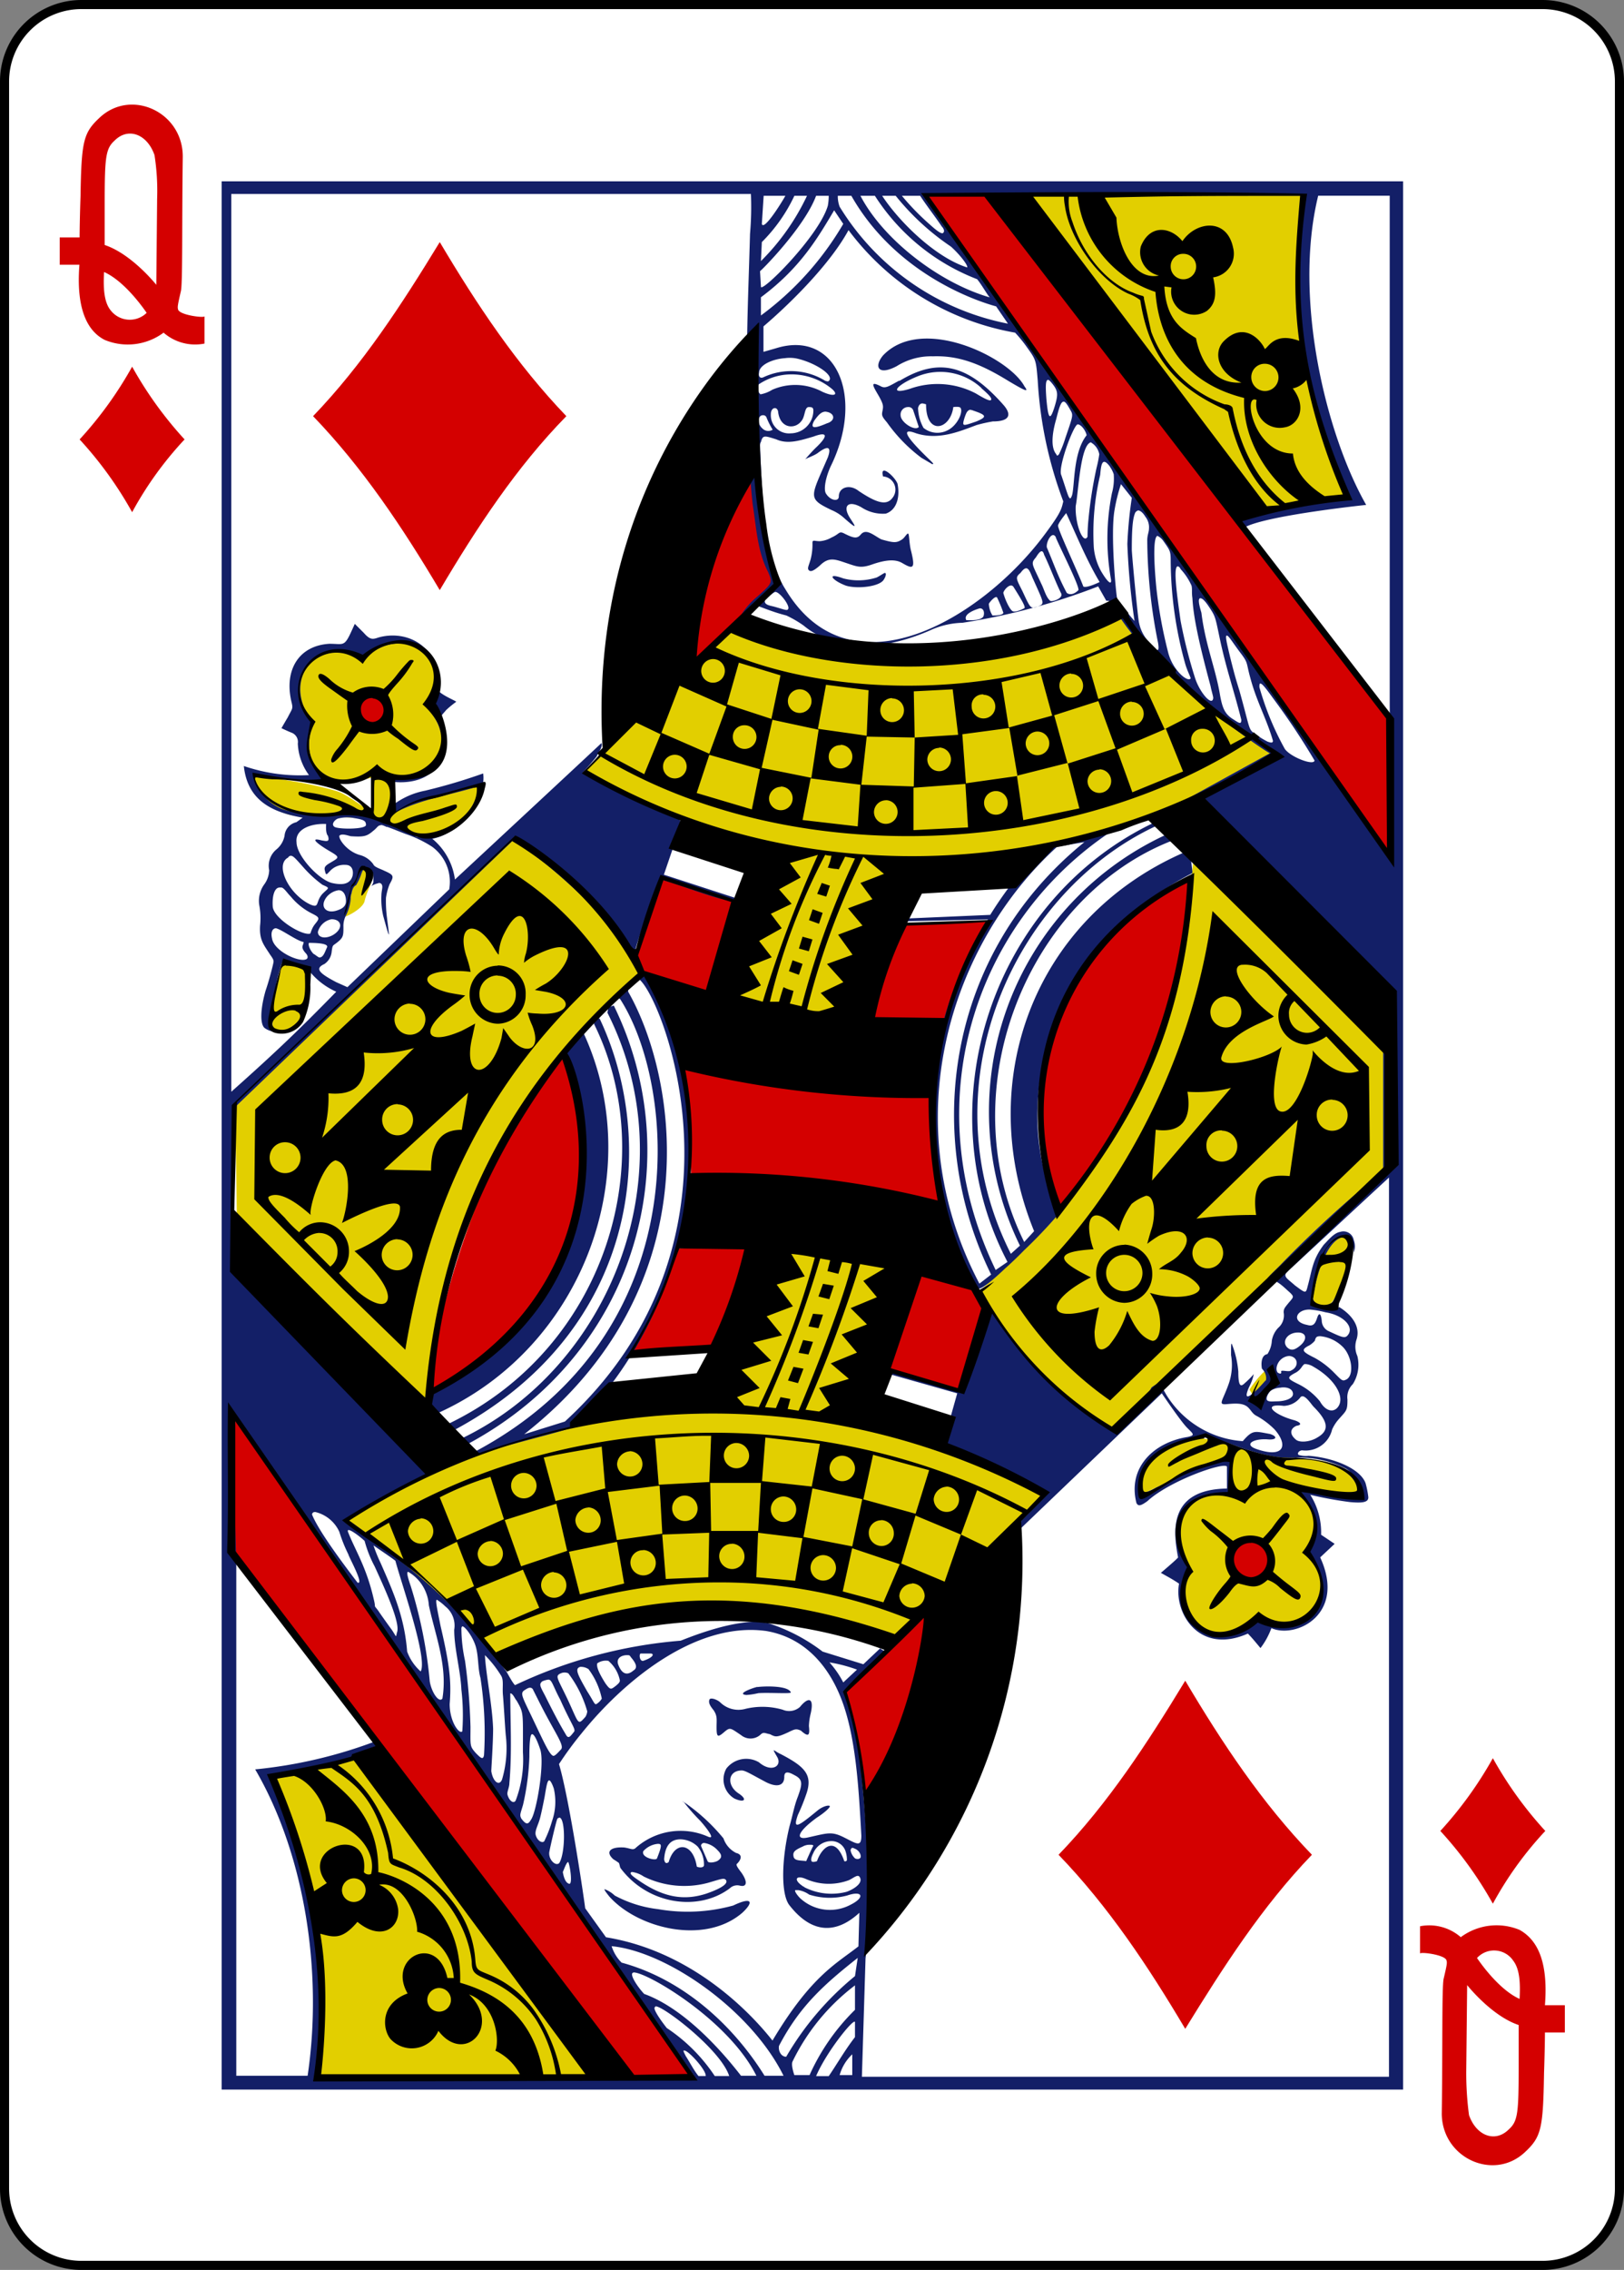 <svg xmlns="http://www.w3.org/2000/svg" viewBox="0 0 178.7 249.6"><rect x="0" y="0" width="178.7" height="249.6" fill="#808080" stroke="none"/><defs><style>.cls-1{fill:#fff;stroke:#000;stroke-width:1px;}.cls-2{fill:#e2cf00;}.cls-3{fill:#d40000;}.cls-4{fill:#131f67;}</style></defs><title>Qd</title><g id="Layer_2" data-name="Layer 2"><g id="svg11376"><g id="Qd"><path id="rect7166-7" class="cls-1" d="M9,.5H169.74A8.46,8.46,0,0,1,178.2,9V240.63a8.45,8.45,0,0,1-8.46,8.47H9A8.45,8.45,0,0,1,.5,240.63V9A8.46,8.46,0,0,1,9,.5Z"/><path id="path6307-8" class="cls-2" d="M112.3,21.43s20.21,29.31,27.08,34.49c.5.2,9-1.39,9-1.39-4.28-10.37-7.07-21.14-4.28-33.2Zm11.25,46.35c-13.94,4-27.78,7.68-42.91,1.2l-16.53,16C64,85.33,84,94,84.32,93c-9.85,26.52,5.48,31.4,15.24,2.2,12.74-1.7,28.07-3.39,40.71-12.26A58.94,58.94,0,0,1,123.55,67.78ZM39.82,72.57a4.39,4.39,0,0,0-5.57,6.78c-.5,2-.6,4.88,1.29,6.18,1.7,1.09,5,0,5.38,0,0,0,.1,3.49-.2,3.49-.5,0-2.39-1.6-3.58-2-3.89-1.19-9.46-1.79-9.36-1.59s-1,1.19,3.38,3.89c1.6,1,6.77-.1,10.85,1.19,2.49.8,4.78,2.09,6.08,1.4,3.58-1,5-5.68,4.78-5.68S42,89,43,89.52V85.43c4.18.5,8.06-2.59,3.88-7.88,3.29-3.09-1.09-10.46-7.07-5ZM57.44,91.11c-10.35,10.47-31.55,30.2-31.55,30.2l.2,14.76,20.7,18.64c1.6-19.74,12.84-38.18,23.5-47.45C71.28,104.47,59.63,92.11,57.44,91.11Zm73.87,3.69c-1.59,12.16-3,28.71-23.49,47.15,3.58,6.08,8.06,12.26,14.63,15.25.5,1,18.82-19.14,30.17-28.61l-.1-12.86ZM38.83,97.39c0,.3-.8,3.49-1,3.39,0,.2,2.09-.8,2.29-1.7s.7-1.79.7-2C40.42,93.9,39.53,96.19,38.83,97.39Zm-7.67,8.47A17.63,17.63,0,0,0,30,113.14c3.68,1.89,4.68-5.88,3.68-6.58A13.48,13.48,0,0,0,31.16,105.86Zm113.49,35.29c-.29,1.49-.29,2,.4,2.29,1.2.5,1.69-.1,2.69-2.59.6-1.49,1.09-3.69.6-4.59-2.19-1.69-3.39,3.69-3.69,4.89ZM80.34,154c-15.13,2.39-30.16,3.89-42.21,13.26,1.4-.2,15.83,13.55,16.63,15.45,22.2-10.87,43.8-2.7,43.8-2.7l16.23-15.74c.6-.3-17.62-7.88-21.11-9.18,12.45-33.49-7.26-28.5-13.34-1.09Zm59.44-3.79a11.46,11.46,0,0,0-2.29,2.59l.79,1.3,2-2.2Zm-14.24,14.15c2.09-1,9.56-4.58,9.86-3.68l-.2,3.59c-1.1-.4-8.47.79-4.18,8.47-2.69,6.08,3.28,9.17,7.46,5.18,8.76,3,7.57-5.78,5.78-7.18,1.39-2.19-.4-7-1.3-7,0,0,7.67,1.69,6.87.4a6.33,6.33,0,0,0-2.49-2.8c-2-1.29-5.37-.79-8.16-1.39-3-.6-4.88-1.7-7.37-1.8-3.78.1-7.27,3.49-6.27,6.18ZM40.62,192.78l-10.55,2.79a78.14,78.14,0,0,1,4.58,15,76,76,0,0,1,.3,18l30.46.2Z"/><path id="path6309-7" class="cls-3" d="M68,228.67c-13.34-19.14-25.79-37.38-42.21-57.52,0,0,0-7.77.1-15.45l50.57,72.77Zm27.08-30.9A84.73,84.73,0,0,0,92.89,186l9.25-8.78c-1.09,7.78-2.58,13.86-7.06,20.54Zm44.1-27.61a2.05,2.05,0,0,1-2.69,3.09C133.8,170.75,137.69,168.16,139.18,170.16ZM47.69,152.81c-1.49,1,2.79-24,14.53-37C69.29,136.46,56.65,148,47.69,152.81Zm57.94,0-7.77-2.09,3.69-11s7.56,1.7,6.87,4c-2,7.38-2.79,9.07-2.79,9.07Zm-36.14-4.28a73.06,73.06,0,0,0,5.18-11.27l7.86-.2-3.88,10.87Zm47.09-15.36c-6.07-12.06,1.09-31.2,14.24-36.48A58.56,58.56,0,0,1,116.58,133.17ZM76,129.69a60.19,60.19,0,0,0-.79-12.76,158.88,158.88,0,0,0,27.47,3.68l1,11.57A132.64,132.64,0,0,0,76,129.69Zm19.91-17.55a56,56,0,0,1,3.59-10.46l9.55-.4c0-.2-4.08,6.38-5,11.06-1.6-.2-8.17-.2-8.17-.2Zm-18-2.89c-2.78-1-6.57-1.29-8.06-3.39l2.89-9.17,8.56,2.59Zm24-87.72,6.67-.1S140.77,62.9,152.82,79c-.4,1.59.1,15.55.1,15.55C136,70.28,101.85,21.53,101.85,21.53ZM40,79.25a1.51,1.51,0,1,1,2.29-1.9C43.31,78.85,41,80.34,40,79.25Zm36.24-6.78c.1-9.57,6.87-21,6.77-20.73-.1,0,1,9.37,2.29,12.36C84.92,64.69,76.56,73.07,76.26,72.47Z"/><path id="path6311-0" class="cls-4" d="M24.39,19.94V229.77h130V19.94Zm119.07,1.59c-1.1,11.67-1.2,20.64,4.78,32.7-1.1,1.09-9.26,1.49-11.85,2.79,0,.3.7.9.7.9,2.69-1.3,13.24-2.4,13.24-2.4-4.38-7.67-8.07-22.62-5.28-34h7.87V77.65s.1,10.67.3,16.75c-4.09-5.28-9.26-12.46-12.75-17.84-4.28-6-9-13.06-13.84-19.64-1.39-2.09-3.48-4.79-5.17-7.18-2.59-3.79-4.78-6.68-7.47-10.66-2.89-4.19-5.67-8-9.06-12.86a35.89,35.89,0,0,1-3.08-4.69Zm-49.78,0c4.88,8.58,13.74,11.57,15.93,12.16l1.3,1.9A28,28,0,0,1,92.39,22.73a3.23,3.23,0,0,1-.2-1.2Zm-4.88,0a25.36,25.36,0,0,1-5.07,7.18l.1-2.09a17.91,17.91,0,0,0,3.58-5.09Zm2.39,0a5.94,5.94,0,0,1-.1,1.1c-1,3.39-7.46,9.77-7.36,8.87l-.1-1.69c0,.1,4.88-4.79,6.17-8.28Zm-4.77,0c-.5.9-2.39,3.89-2.59,3.09l.2-3.09Zm14.83,0c.79,1.2,1.59,2.2,2.39,3.39.2.2.3.5.2.6-.1.3-.5.1-1.6-.9a27.52,27.52,0,0,1-3-3.09Zm-6.57,0h1.59a23.31,23.31,0,0,0,11.25,9.17c.5.6,1.1,1.7,1.39,2C103.34,31.1,97.17,26.32,94.68,21.53Zm3.88,0a27.49,27.49,0,0,0,6.07,5.58c.8.7,1.89,2,1.8,2.3-3.49-1.1-7.47-5-9.36-7.88Zm-6.77,1.6,1,1.49a33.52,33.52,0,0,1-9.06,10.07v-2c4.28-3.19,6.17-6.38,8.06-9.57Zm1.59,2.19A29.18,29.18,0,0,0,111.7,36.58a14.74,14.74,0,0,1,1.3,1.6c1,1.4,1,1.4,1.19,3.69A44.83,44.83,0,0,0,117,55.13c-.2.89-.3,1.29-2,3.58C108.12,68,93.58,76.76,86.42,64.79,84,61,83.83,53.63,83.63,49c0,0,0-.29.1-.39.2-.8.4-.7,1.69-.3,1.29.59,2.69.1,4.08-.3,1.59-.6,1.69-.1.2,1.29-.5.5-1.19,1.3-1.09,1.2s1-.4,1.39-.7c1.19-.9,1.49-.6,1.09.5-1.89,4.39-2.29,4.49.4,5.78a4.89,4.89,0,0,1,1.3.8c1.89,1.69,1.19.8.69,0-.79-1.3-.1-1.89,1.3-1.1a4.31,4.31,0,0,0,2.69.7c1.19-.4,1.59-1.79,1.29-3.29-.3-.8-2-2.29-1.59-.8a1.45,1.45,0,0,1,1,2.4c-.69.89-1.89.39-3.68-.8-1-.8-2.19-.4-2.19.6,0,.59-.9.49-1.4-.3-.29-.4-.09-1.7.5-3,3.79-7.68.6-15.05-6-13l-1.39.4V35.89c3.38-2.89,7.46-7.08,9.35-10.57Zm3.79,13.76c-1,1.19-.6,2.29,1.49,1.19a7.12,7.12,0,0,1,4-1.09c2.79-.1,5.18.79,8.27,2.69,2,1.19,2.29,1.29,1.79.6C111,39.28,101.45,34.59,97.17,39.08Zm-9.26.4c1.89.49,3.68,1.69,3.38,2.29-.1.2-.2.2-.49.1a7.17,7.17,0,0,0-6.77-.4c-.4.2-.6-.1-.5-.5,0-.8,1.39-1.49,2.88-1.59A3.81,3.81,0,0,1,87.91,39.48Zm11,2.39c-1.1.6-1.49.89-2,.6-1.2-.6-.9-.1-.2,1.09.5.9.5,1.1.4,1.6s-.1.6.49,1.29a17.43,17.43,0,0,0,3.79,3.89l1.19.7c.2,0,.1-.1-.2-.4-2.09-2-3.68-3.79-1.59-3,2.49.8,4.78-.2,6.67-.9a16.29,16.29,0,0,1,1.79-.4c1.79,0,2.19-.69,1.1-1.89C106.62,40.27,103.44,39.18,99,41.87Zm9.06.8c.79.69,1.19,1.09,1.09,1.29s-.69-.1-1.69-.7a9.06,9.06,0,0,0-7.27-.5c-2.29.7-1.59-.39.9-1.39a6.65,6.65,0,0,1,7,1.3Zm-21.11-1.5a7,7,0,0,1,4.68,1.59c.8.7.2.9-1.09.3a6.31,6.31,0,0,0-5.48-.2,3.59,3.59,0,0,1-1.29.5.9.9,0,0,1-.2-1.09A6.45,6.45,0,0,1,86.91,41.17Zm28.47.6q.15,0,.6.6c.5.69.5,1.09.1,2.39-.5,1.59-.69,1.29-.89-.9-.1-1.39-.1-2.09.19-2.09Zm1.7,2.39c.2,0,.4.3.79,1,.3.5.2.69-.59,3a12.74,12.74,0,0,1-.7,1.79c-.2.2-.2.2-.3,0-.6-.7-.5-2.19,0-3.89.3-1.19.5-1.89.8-1.89Zm-15.53.2a2.27,2.27,0,0,1,.4.1c0,3.49,2.68,2.79,3,.3,0,0,.7-.1.8.1.3.5-.4,2-1.5,2.49a2.43,2.43,0,0,1-2.58-.3,4.71,4.71,0,0,1-.6-2.19c.1-.4.3-.5.5-.5Zm-1.6.4h0a.55.55,0,0,1,.6.4l.6,1.79c-.4.5-2-.5-2-1.29a.82.82,0,0,1,.79-.9Zm-11,0c.4,0,.6,0,.6.4a2.52,2.52,0,0,1-2.49,2.49,2,2,0,0,1-2.19-2.09c0-.8.7-.9.8-.3.2,1.89,1.89,2,2.59,1C88.61,45.76,88.51,44.76,89,44.76Zm17.72.3a1.09,1.09,0,0,1,.5.1c1.49.5,1.49.69.3,1.19-1.49.5-1.59.6-1.29-.4C106.33,45.36,106.43,45.16,106.72,45.06Zm-15.83.2c1.1.1,1.2,1,.2,1.29-1.39.6-1.89.6-1.39-.3C90.1,45.56,90.4,45.26,90.89,45.26Zm-6.86.4a.39.39,0,0,1,.39.19,9.14,9.14,0,0,0,.7,1.4.9.9,0,0,1-1.09-.1c-.7-.6-.5-1.49,0-1.49Zm34.64,1c.4,0,.9.7,1,1.2-1.5,1.89-1.3,5.48-1.6,6.58-.3.89-.4.1-1.19-2.2-.4-.79,1.29-5.38,1.79-5.58Zm1.49,2a1.88,1.88,0,0,1,.9,1.29,13.12,13.12,0,0,1-.3,1.5,47.51,47.51,0,0,0-.9,5.78c-.09.9-.09,1.79-.09,1.79-.5.9-1.4-1.49-1.3-3.39.3-1.49.5-6.77,1.69-7Zm2.09,2.69a3.1,3.1,0,0,1,.4.79,6,6,0,0,1-.2,2.1,25.48,25.48,0,0,0-.1,9.47c.1.7-.39.3-1.09-.9a6.58,6.58,0,0,1-.8-2.59,27.6,27.6,0,0,1,.7-8c.1-1.09.2-2.09,1.09-.89Zm1.2,1.89,1.19,1.5a47.09,47.09,0,0,0-.49,5.08,78.37,78.37,0,0,0,.79,8.47,29,29,0,0,1-1.89-2.39c-.1,0-.8-7.18-.3-9.87a18.39,18.39,0,0,1,.7-2.79Zm1.89,2.89c.2,0,.5.2.8.7a1.84,1.84,0,0,1,.39,1.3c0,.39-.19.69-.19,1.29a58.11,58.11,0,0,0,1.19,11.27c.2,1.29-.2.79-1-.1a4.29,4.29,0,0,1-1.09-2.1c-.1-.2-.8-7.47-.8-8.07,0-2.29.1-3.49.4-4.09C125.14,56.12,125.24,56.12,125.34,56.12ZM121,64s-1.39.69-1.79.5c-.6-1.6-2.69-6-2.79-6.68,0-.3.9-1.4.9-1.4C118.47,58.91,119.57,61.6,121,64ZM94.68,58.81c-.4.5-.9.3-1.89-.2-.5-.2-.4.1-1.3.5a3,3,0,0,1-1.29.4c-.6,0-.8-.2-.8.2a6.42,6.42,0,0,1-.2,1.79c-.2.7-.4,1-.2,1.2s.5.1,1.2-.5c1-1,1.69-.7,2.89-.3s1.59.6,2.78.2c1.69-.6,2.69-.6,3.39-.2,1.19.7,1.49.7,1-1.29-.2-.7-.2-1.7-.3-1.9s-.39.4-.69.6c-.6.4-.9.4-2.29,0-.8-.4-1.69-1.29-2.29-.5Zm21.5.3c.5,1.2,2.59,5.29,2.49,5.78-.4.4-.9.6-1.29.3-1-1.89-1.3-2.89-2.19-5-.1-.6.59-1.9,1-1.1Zm11.15-.2a1.69,1.69,0,0,1,.7.6c.7,1,.79,1.1.79,2.09A42.77,42.77,0,0,0,130.42,73c.2.7.6,1.49.6,1.59-.3.5-2-.89-2.49-2.89a50.33,50.33,0,0,1-1.3-7.17c-.3-3.19-.3-5.39.1-5.59ZM114.89,61c.59,1.19,1.29,3.09,1.89,4.28.2.5-.9.9-1.2.8-.49-.4-.69-1.3-1-1.89-1-2.2-1.2-2.2-.6-2.89C114.29,60.81,114.69,60.21,114.89,61Zm14.73,1.29q.15,0,.3.3a6.62,6.62,0,0,1,1.19,1.8c.1.39,0,.69.1,1.39.1,1.89.6,4.49,2,9.67.09.5.29,1.1.29,1.3-.1,1-1.49-.6-2-2.2a53.75,53.75,0,0,1-1.59-6.28c-.5-3.49-.8-6-.3-6Zm-15.93,1.4c1.2,2.69,1.3,2.69.5,3s-.8.2-1.69-1.7c-.7-1.39-.8-1.49-.2-2C113.1,61.9,113.29,62.8,113.69,63.7ZM97.37,63c-.1,0-.5.3-.9.5a6.59,6.59,0,0,1-3.68.1c-1.89-.7-1.3.2.3.8,1.29.39,3.78.1,4.18-.7C97.47,63.4,97.56,63,97.37,63Zm14.13,1.5c1,1.59,1.4,2.29,1.2,2.39s-1,.5-1.3.3-.79-1.2-1-2c.1-.4.79-1.09,1.09-.69Zm-26.18.59c.5,0,1.69,1.6,1.39,1.9-.1.2-.49,0-1.59-.3-.4-.1-1.19-.2-.9-.8C84.42,65.79,85.12,65.09,85.32,65.09Zm25.09,2.3c-.1.29-.9.29-1.2.29a2.63,2.63,0,0,1-.4-1.29c.1-.2.7-.9.9-.7a14.73,14.73,0,0,1,.7,1.7Zm21.7-1.6q.3,0,.9.9c.79,1.19.69,1.09,1.29,3.89.7,3.19,1.49,5.38,2.29,8.57,0,.5-.2.4-.8,0-1-.6-1.29-1.2-1.59-3-.5-2.79-1.59-5.39-2-8.77-.3-1-.4-1.6-.1-1.6Zm-24.29,1.1c.6,0,.5.89.3,1-.4.4-1.6.3-1.79.3C105.93,67.49,107.42,67,107.82,66.89Zm27.18,3c.2,0,.59.7,1.49,1.89s.6,1,1.1,2.79c.69,2.59,1.79,4.49,2.48,6.88,0,.3-.29.2-.59.1a9.91,9.91,0,0,1-1.7-1.1c-.39-.39-.39-.89-1.39-4.48-.4-1.3-.5-1.6-1-3.59-.4-1.69-.6-2.49-.4-2.49ZM47.39,77.65c2.79,5.09,1.69,7.28-4.18,8.08-.4-.1,0,2.59,0,3.78,3-1.69,6.57-2.09,9.85-3.18-.89,2.89-2.48,6.18-7.26,5.68-5-3.89-10.85-1.6-14.84-3.09a5,5,0,0,1-3-3.69,44.41,44.41,0,0,0,8.06.6c-2.79-2.1-2-5.09-1.59-6.38-3.19-4.09-.5-8.67,4.18-7.58a6.77,6.77,0,0,1,1.39.6c4.48-4.09,9.66-.3,7.37,5.18Zm91.29-2.49c.2,0,.6.5,1.39,1.6a77.55,77.55,0,0,1,4.58,6.87c-.1.6-2.68-.4-3.28-1.29a31.41,31.41,0,0,1-2.79-6.78C138.58,75.36,138.58,75.16,138.68,75.16Zm-100,14.75c1.29.2,1.59.3,1.59.8s-3.08.5-3.48.2.1-.8.4-.9a4,4,0,0,1,1.49-.1Zm88.4.5c-17.92,8.47-25.28,31.1-16.22,48.35l-1.3.89c-8.86-18.34-2.29-37.87,12.15-47.84.59-.4,1.89-.7,2.49-1.1,0,0-5.88,1.3-7.87,2.09a5,5,0,0,0-2.89,1.8,44.23,44.23,0,0,0-4.48,6l-9.25.4v.3l9-.2c-9.35,15.45-7.06,30.1-1.29,40.47l.1.1c.3.2,1.19-.4,3.09-2.2.79-.69,1.69-1.59,2.09-2a53.17,53.17,0,0,0,3.88-4.09c-6.27-12.85-.1-29.8,14.63-37.38,0-.39-.2-1.69-.2-1.69s-.59-.5-.89-.5c-16.43,7.28-23,25.22-16.33,41.57l-1.09,1.19c-8.37-16.94.59-38.07,16.32-44.15,0-.4-.3-.9-.79-.6a33.54,33.54,0,0,0-16,45.15l-1,.9c-9.45-18.74.5-39.87,16-47.05.7.2-.2-.4-.2-.4Zm-91.19.2s-.1,1,.2,1.3c.2.69-.1.6-.7.5-1.49-.4-.3.49.9,1.19s1,.7,0,1.3c-.7.4-.6.6-.5,1s.2.2.5-.1A2.12,2.12,0,0,1,38,95.1c.8,0,.9.69.8,1.19-.3,1.1-1.4,1-2.29.8-1.49-.4-3.88-3-3.88-4.48C32.46,91.11,34.35,90.51,35.94,90.61Zm6.67.3c.6.2,1.3.5,2.09.8a13,13,0,0,1,2.89,1.39,4.78,4.78,0,0,1,1.89,4.69L38.23,108.55,37,108c-1.9-1-2.39-1.5-1.3-2a1.84,1.84,0,0,0,.8-1.39c.1-.7.1-.6.5-.9.79-.6.79-.8.79-1.79a2.5,2.5,0,0,1,.3-1.3,4.93,4.93,0,0,0,.5-1.8,1.47,1.47,0,0,1,.1-.59c.1-.6.3-.8.5-.9a7.74,7.74,0,0,0,.49-1c.3-.89.3-.79.8-.69.7.09.6.59.6,1.29,0,.3-.3.6-.2.5a2.12,2.12,0,0,1,.7-.3c.2-.1.49,0,.49.4,0,.2-.1.6-.1.9a8.18,8.18,0,0,0,.2,2.29c.8,2.89.7,2.49.4.1a14,14,0,0,1-.1-2.09,6.58,6.58,0,0,1,.4-1.5c.5-.9.5-1-.6-1.49-.4-.2-1.09-.4-1.19-.7a2.66,2.66,0,0,0-1.4-1c-1.59-.4-2.58-2-2.29-2.19s.8,0,1.2.1c1.49.1,1.79,0,2.49-.6.4-.3.5-.6.79-.6.1-.1.5.1.7.2Zm76.76,1.69c-15.14,12.27-17.82,32.2-10.26,47.55l-1.29,1c-9.46-18-3.09-37.48,8.56-48.05ZM32,94.1c.3,0,.6.4,1.59,1.5a13.17,13.17,0,0,0,1.89,1.69c.9.4.7.3,0,1-.79.89-.3,1.59-1.29,1.19-2.39-1.09-4-4.38-2.49-5.18C31.76,94.2,31.86,94.1,32,94.1Zm-1.2,3.49H31c.3.1.6.6,1,1a7.24,7.24,0,0,0,2.39,1.89c.79.4.79.5.3,1.1a2.46,2.46,0,0,0-.4.69c-.1.2-.1.4-.2.4-.9.2-4-1.69-4.08-3S30.27,97.59,30.76,97.59Zm6.48.3c.49,0,.79.5.79,1.19,0,.5-.3.8-.89,1-1.3.5-2.09-.4-1.2-1.49A2.11,2.11,0,0,1,37.24,97.89Zm-.8,3.19c1,0,1.29.8.5,1.49s-2,.7-2-.1a1.93,1.93,0,0,1,1.49-1.39Zm-6.07,1c.69.2,2.29,1.4,3,1.5,0,.4-.4.5.2,1.2.3.29.3.59.1.69-.79.4-3.58-.89-3.78-2.29C29.77,102.47,30,102.07,30.37,102.07Zm3.68,1.6c1,0,2.09.1,1.89.5s-.4,1.19-.89,1.09c-.2-.1-.4-.29-.6-.39C34,104.37,33.85,103.67,34.05,103.67Zm36.34,4.09c2.78,2.59,12.94,29.1-8.27,48.54l-4.48,1.4c20.41-16,17-38.88,11.45-48.65,0-.3-.1-.3-.59.2s-.5.5-.3.6c6.17,9.57,8.56,36.68-15.93,49.74-.4.4.4.4.4.4,0-.4,11-3,10.25-3.09C73.17,147.83,82,126.2,71,107.26c-.19-.3-.59.5-.59.5Zm-3.49,3-.1.59c8.86,17.55.4,39-16.12,46.85.29.2.59.3.89.5,18.72-10.16,24.09-31.5,15.93-48.14Zm-1.49,1.19-.1.6c7.37,14.85,1.49,35.59-16,44-.2.9,0,.6.8.6,20.31-11,22.2-31.7,15.83-45.16Zm-1.3,1.8c-.59.79-1.59,1.19-2,2.09,5.88,15.65-1.69,30.7-14.63,37.08,0,.8-.6,2.69.8,2.39,15.92-7.27,22.89-26.51,15.92-41.66l-.1.1ZM144.16,144a10.17,10.17,0,0,1,1.69.3c2,.3,3.28,1.69,2.39,2.59-.3.3-.7.1-2-.5a1.3,1.3,0,0,1-.8-1.19c-.1-.8-.3-.9-.5-.3s-.4,1-1.09.79C142,145.34,142.66,143.94,144.16,144ZM123.05,157.3c-4.78-2.69-10.65-7.58-13.94-13.16a75.32,75.32,0,0,0-3.58,8.87l-7.47-2.09-.1.2,7.37,2.09-.7,2.49c-.1.3-1.19,3.09-1.19,3.09L115,164.18a17.46,17.46,0,0,1-2.49,2.89,2.13,2.13,0,0,0-.6,1.39l15.93-15.25s2.09,3.09,2.79,3.79.89.8.1,1c-3.79.59-6.67,3.38-5.68,7.27.2.4.5.3,1.2-.2,2.49-2.29,8.56-4.38,8.76-3.79v2.4c-6.57.1-5.88,4.88-5.38,7.57,0,.1-1.89,1.7-1.89,1.7.7.4,1.29.7,2,1.19-.6,3.19,2.19,7.88,7.57,5.49.49.49.89,1,1.39,1.59a8.27,8.27,0,0,0,1.2-2.19c2.68,1.19,8.26-1.5,5.37-7.78l1.59-1.49-1.49-1a7.76,7.76,0,0,0-1.19-4.39,41.58,41.58,0,0,0,4.38.8h0c1.19.1,2.09.1,2-.6a9.82,9.82,0,0,0-.3-1.49c-.6-1.6-3.49-2.79-6.27-3a2.81,2.81,0,0,1-1.1-.1c-.2-.2.1-.5.4-.5a3,3,0,0,0,3.29-2.29,4.51,4.51,0,0,1,.79-1.2c.8-.9.9-.9.9-2.09a2,2,0,0,1,.59-1.7,4,4,0,0,0,.5-3.09,2.49,2.49,0,0,1-.1-1.79c.5-1.5-.59-2.79-1.89-3.59-.1,0-.1.1-.2.2a3.85,3.85,0,0,1-2.69-.5c-.29-.2,1.1-8.07,3.89-7.37a2.32,2.32,0,0,1,.59,1.69,2,2,0,0,0,0-1.4,1.15,1.15,0,0,0-1.49-.89c-.7.1-1.39,1-1.79,1.39-1.29,1.7-1.29,2.79-1.79,4.59-.2.8-.2.8-1.4-.1-.79-.7-1.19-.9-1-1.3a4.38,4.38,0,0,1,.69-.69l10.66-9.87v98.88h-58l.4-13c1.09-8.87-.8-27.61-2.29-29.4,1.09-1.3,4.58-4.29,4.38-4.39l-.5-.3L95,183l-4.48-1.39a19.73,19.73,0,0,0-5.88-3.09c-3.28-.9-9.65,1.89-9.75,1.89a52.29,52.29,0,0,0-18.22,4.89c-.4-.4-1-1.7-1.1-1.7C50.28,176.24,45.1,172.15,38,167.17l9-5L25.79,140l-.2-18,30.76-29.5c.2-.5,9.76,6.77,13.34,12.75.7-2.89,2-5.58,3-8.47.1-.3,6.07,2.19,7.86,2.29a.69.69,0,0,0,.5-.29l-8-2.6,1.6-4.68s.59-1.3-.1-1.5c-3.59-1.19-7-3.19-10.46-5,0,0,1.6-1.79,1.6-1.89s.69-1,.49-1.4c-1.79,1.69-16.12,15-16.12,15a7,7,0,0,0-2.49-4.48,5.36,5.36,0,0,0,2.59-1.3c2.09-1.49,3.28-4.29,3-5.88a61.69,61.69,0,0,1-6.37,1.89,8.47,8.47,0,0,0-3.58,1.6l-.1-2.59s3.38.59,5-1.7c1.39-2,.79-4.18.49-5.38,0-.3,0-.2.5-.8a10.92,10.92,0,0,1,1.1-.9c0-.1-1.8-.79-2.09-1.39.49-4.69-3.29-6.58-6.47-5.68-.6.2-.9.3-1.6-.5l-1-1s-.4.9-.6,1.3c-.6,1.19-.8.89-2.19.89-3.39.2-5,2.9-4.18,6.38.2.8.1.7-.4,1.7-.3.5-.7,1.2-.7,1.2s.6.29,1.1.49a1.09,1.09,0,0,1,.7,1.2A6.29,6.29,0,0,0,34,85.23a18.9,18.9,0,0,1-7.17-1c.4,3.79,3.09,5.09,6.47,5.68,0,0-.4.3-.69.5a1.67,1.67,0,0,0-1.3,1.5,2.56,2.56,0,0,1-.89,1.49,2.34,2.34,0,0,0-.8,2.29,2.8,2.8,0,0,1-.5,1.5,3.09,3.09,0,0,0-.6,2.29,7.58,7.58,0,0,1,.1,2.3c-.1,1.59.4,2.09,1.1,3.19.5.69.4.69.3,1.19-.3,1.2-.5,1.9-.8,2.79-.6,2.1-.6,3.69-.1,4.09a2.19,2.19,0,0,0,2,.3c3-.9,2.49-3.89,2.59-5.78.1-.5.3-.8.4-.7a7.92,7.92,0,0,0,2.89,2.19c-4,4.09-6.47,6.48-11.55,11V21.33H82.63a33.94,33.94,0,0,1-.1,4.39c-.2,7.28-.6,14.85-.1,22.23a62.89,62.89,0,0,0,.4,7.57c.4,2.5.5,5.09,1.69,7.38.5,1.2.5,1.2-1.29,2.79a8,8,0,0,0-1.59,1.8c0,.1,0,.19.09.1l.8-.8c.5-.6,1.3.2,4,.89a12.47,12.47,0,0,1,1.89,1.1c4.09,3.39,9.76,2.39,14,.5a9,9,0,0,1,3.49-.8,71.35,71.35,0,0,0,14.93-4l.9,1.59a.53.53,0,0,1,.59.3c4.18,7.87,17.72,16.84,17.42,16.45l-8.86,4.88c6.48,8,21.31,21.53,21.31,21.53v19.54a124.67,124.67,0,0,0-11.35,10.37c-1,1-1.69,1.59-1.29,1.59.89-.1,1.69.8,2.38,1.4.5.49.4.49-.19,1.19-.4.5-.5.6-.5,1a1.81,1.81,0,0,1-.6,1.69,2.67,2.67,0,0,0-.7,1.4,3,3,0,0,1-.49,1.49c-.7.1-.7,1.1-.6,1.6.7.7.4,1.49.4,1.29-1.3,1.5-2.69,2.7-1.8.7a5.38,5.38,0,0,0,.5-1.39,9.58,9.58,0,0,1-1,1c-.5.5-.7.2-.7-1.29a10.91,10.91,0,0,0-.7-3c-.1-.2-.1.1-.1,1.19a6.28,6.28,0,0,1-.3,3.29c-.69,1.9-1.19,2.2-.09,2.1s1.89-.1,2.38.49c.2.2.4.6.8.8a8.56,8.56,0,0,1,2,1.5c1.5,1.69,1.1,3.19-1.89,2.19-1.59-.5-.5-1.2,1.1-1.1,1,.1,1.19-.3.29-.59-1.69-.3-1.89-.5-3,.79a10.75,10.75,0,0,1-8.46-5.18c-.5-.9-.7-1.1-.3-1.5.1-.19.1-.09-.2.1s-.9.5-1.1.7a15.65,15.65,0,0,1-3.68,4.69ZM143,146.53c.8.1.8.8.1,1.4s-1.09.6-1.49.2C141,147.43,141.77,146.43,143,146.53Zm2.29.4a4.07,4.07,0,0,1,2.39,1.1c1.1,1,1.39,3.29.4,3.69-.4.19-.5,0-1.4-.9a9.2,9.2,0,0,0-2-1.5c-1.39-.69-1.59-.89-.59-1.39a2.62,2.62,0,0,0,.59-.5c.1-.4.2-.5.6-.5ZM143.76,150a1.92,1.92,0,0,1,.79.3c2.29,1.3,3.49,3.29,2.69,4.39-.5.69-1.39.49-2-.6a7.09,7.09,0,0,0-2.39-1.9c-1.19-.59-1.29-.69-.4-1.19a1.85,1.85,0,0,0,.8-.7c.3-.4.3-.3.5-.3Zm.79,4.69c1.8,1.79,1.6,2.69.4,3.38-.79.5-2,.6-2.39.2-.69-.59-.59-1.19.1-1.49.7-.1.4-.4-.2-.6-2.29-.6-3.68-1.89-1.19-1.59a2.41,2.41,0,0,0,1.79-.9c.4-.6,1.2.7,1.49,1Zm-119.06.69,50.87,72.87H35.24c1.5-11.56-1.49-24.42-5.27-32.79a119.31,119.31,0,0,0,12.14-2.9l-.79-1.09a51.65,51.65,0,0,1-13.24,3.09c5.47,9.37,7.46,22.33,5.77,33.69H26V171.75Zm9.16,10.87a3.89,3.89,0,0,1,2.69,2.19,16.24,16.24,0,0,0,1,2.49c0,.2,1.79,3.39,1,3.09-1.6-2.09-4.28-5.68-5-7.47A.27.27,0,0,1,34.65,166.27Zm5.47,3.19a13.12,13.12,0,0,0,1.1,2.79c1.09,2.39,2.79,6.08,2.49,7.18-.2.69,0,.69-.6-.2-.3-.4-1.3-1.8-1.49-2.1-.6-.79-.2-.1-.5-1.29-.8-3.49-2-5.29-2.79-7.28-.4-.9,1.39.5,1.79.9Zm1,.5c.1.1,2.19,1.49,2.39,1.69.69,2.59,3.58,10.77,2.78,12.16a5.38,5.38,0,0,1-1.49-2.19c-.3-3.89-1.59-6.68-2.89-9.67A17.26,17.26,0,0,1,41.12,170Zm3.78,2.89a4.49,4.49,0,0,1,1.69,1.69,4.7,4.7,0,0,1,.6,2c.7,3.29,2.09,6.67,1.49,10.26-.39.5-1.19-.69-1.39-1.89a50.3,50.3,0,0,0-2.09-10.47C44.9,173.55,44.7,172.85,44.9,172.85Zm3.19,3.09a5.06,5.06,0,0,1,.89.7,2.7,2.7,0,0,1,1,2.59c0,2.09.7,4.48.79,6.58a24.52,24.52,0,0,1,.1,4.58c-.29.4-1.39-1-1.39-3,.2-2.49,0-4.29-1-8.57-.4-2-.6-2.89-.4-2.89Zm94.07-12.46c3.69,2.39,2.39,6.68,1.6,7.17,5,6.38-2.79,9.67-5.28,7.38-3.68,3.69-9.95.6-7.56-5.48,0,0-4.58-8.87,4.48-8.27,0,0,.19-3.59-.1-3.69-3.29-.2-7.67,2.89-8.86,3.78-.7.4-.8.2-.8.2-.2-1.89-.2-2.69.6-3.68,1.29-1.8,3.48-2.4,6.27-3.09,3.48,1.09,6.87,2.79,10.15,2.49a11.8,11.8,0,0,1,5.38,1.19c1.19.6,1.79,2.7,1.79,2.7-1.89,1.09-7.67-.7-7.67-.7Zm-1.69-13.06a1.5,1.5,0,0,1,1.4-1.3c1,.1,1.09,1.2.2,1.6-.2.2-1.1-.1-1.1.1.1.4-.3.2-.4.1A.75.75,0,0,1,140.47,150.42Zm-.59,2.49a2.17,2.17,0,0,1,1-.3c.5-.1,1.29,0,1.39.6s-.89.9-1.79.9c-.4,0-1,.1-1.09-.2s.3-.9.5-1ZM29.67,112.64c.7-2.49.3-3.79,1.39-6.88l2.89,1a15.59,15.59,0,0,1-.5,4.58C33,112.94,31.06,114.24,29.67,112.64Zm21.2,66.19c.3,0,1.2,1.19,1.5,2.29s.2,2.29.5,3.39a39.91,39.91,0,0,1,.39,8.47c-.1.6-.39.3-.89-.2-.7-.79-.6-.79-.6-2.89a64.41,64.41,0,0,0-.6-7.27,17.09,17.09,0,0,1-.4-3.59A.35.35,0,0,1,50.87,178.83Zm33.35.5c3.69.59,6.58,3.09,8.27,7.27s2,10,2.29,15.25c0,1.3-.5.9-1.89.2s-1.8-.49-4,0c-1.39.3-1.19-.59,1-2.19.8-.5,1.59-1.2,1.39-1.29s-.79.09-1.29.49c-2.19,1.8-2.79,2.2-2.19.5a22,22,0,0,0,.89-2.19c.8-2.19-.09-3.09-2.78-4.49-.7-.3-1.1-.89-.4.3.6,1-.6,1.8-2,.6a2.76,2.76,0,0,0-3.59.7,2.44,2.44,0,0,0,.9,3.29c1.1.5,1.49.1.4-.6-1.3-.9-1.1-2.49.4-2.49.39,0,1,.4,2.68,1.29,1.2.6,2,.4,2-.59,0-.6.39-.6,1.09-.2,1,.49.9,1,.4,2.39-.4,1-.6,2.19-.9,3.19-.89,3.59-1,7.57,0,8.77,2.59,3.29,5.28,3,7.67.8l-.1,3.69c-2.39,1.89-5.18,3.19-9.46,10.36-1.49-1.89-8-9.67-18.32-11.36l-2.29-3.19c0-.2-1.69-11.86-2.88-15.85A38.07,38.07,0,0,1,64,190.59c4.57-5.68,12.44-12.26,20.2-11.26Zm-13.43,3.29c-.4.1-.5-.7-.3-.8h1.09c.4,0,.4.4-.79.8ZM53.36,182a12.15,12.15,0,0,1,1.8,2.29c.29.5.09,1.3.19,2.19.1,1.2.2,3.09.3,4.29a12.12,12.12,0,0,1-.4,4.88c-.29.8-1,.3-1.19-.89,0-.3.2-3.09.2-4.69-.1-2.69-.8-6-.9-8.07ZM69,182c.2,0,.3,0,.4.2.6.7.8,1.19.3,1.49-.7.6-1.29.4-1.69-.7C67.8,182.32,68.4,182,69,182Zm-2.09.6a3.79,3.79,0,0,1,1.3,2.19c0,.2-.2.4-.6.7s-.5.3-1-.4c-.69-1.1-1-1.8-.89-2.19A1.65,1.65,0,0,1,66.9,182.62Zm24.39.2a16.52,16.52,0,0,1,3,.79L92.79,185A10.38,10.38,0,0,0,91.29,182.82Zm-26.58.69a8.12,8.12,0,0,1,1.5,3.29,1.72,1.72,0,0,1-.6.6c-.2.1-.3-.3-1-1.39-1.09-1.9-1.39-2.5-.79-2.7A1.46,1.46,0,0,1,64.71,183.51Zm-2.19.5a12.68,12.68,0,0,1,2.09,4.19,1.42,1.42,0,0,1-.2.6c-.89,1-.69.79-2-2-1.09-2.29-1.39-2.49-.69-2.79a1,1,0,0,1,.79,0Zm-2.19.7c.4,0,.5.7,1.3,2.19,1.29,2.89,1.79,3.29,1.49,3.59-.4.5-.6.8-.9.2-.79-1.3-1.59-2.89-2.29-4.29-.59-1.09-.59-1.19-.29-1.49a2.4,2.4,0,0,1,.69-.2Zm23,.8c-.5.1-2.39.79-1.2.89a8.32,8.32,0,0,0,1.3-.2c1.19-.09,3.68.1,3.58-.09C86.71,185.31,84,185.41,83.33,185.51Zm-24.69.3.6,1.19c1.79,3.59,2.88,4.89,2.49,5.38-.3.3-.7.8-.9.7-.4-.2-.9-1.29-2.19-4s-1.49-2.9-.8-3.29c.3-.2.6-.3.8,0ZM56.85,187c.79,1.4.69,1.2.69,5.68a12.58,12.58,0,0,1-.79,5.29c-.2.4-.7.1-.9-.6-.1-.3.2-.8.2-1.3.3-3.39.1-6.68.1-9.87C56.45,186.2,56.65,186.8,56.85,187Zm21.7,1.1c.4.6.3,1,.3,1.79,0,1.1.1,1.2.8.6s.69-.5,1.89.3a1.64,1.64,0,0,0,2.09,0c.4-.4.5-.2,1.09-.1.6.3.7.4,2-.2.8-.4.9-.4,1.4-.2.89.8,1,.5.89-.5a6.66,6.66,0,0,1,.2-1.39c.4-1.8-.3-1.8-1.19-.7a1.79,1.79,0,0,1-1.89.3,8,8,0,0,0-4.09-.1,2.86,2.86,0,0,1-2.78-.7c-.3-.3-1.1-.6-1.2-.3s0,.6.5,1.2Zm-20,2.59c.2,0,.5.5.9,1.69.49,1.5-.4,6.78-1,7.68-.3.5-.5.7-1.09-.1-.2-.4-.1-.5.19-1.49a27.54,27.54,0,0,0,.7-5.29c0-1.69.1-2.49.3-2.49Zm1.89,5.08c.1,0,.3.3.5.9a6.44,6.44,0,0,1-.2,3.59,13,13,0,0,1-.8,2.09c-.1.4-.79.2-1-.6-.1-.49.3-1.09.5-1.89s.39-1.79.49-2.29C60.13,196.37,60.23,195.77,60.43,195.77Zm14.74,2.3h0c-.1,0-.1.1,0,0A20.51,20.51,0,0,0,77,200.16c.2.2,2,2.29.89,1.79a7.44,7.44,0,0,0-8,1.3c-.3.2-.5,0-1.2-.1-1.59-.1-2.09.5-1.19,1.3a6.13,6.13,0,0,1,.6.4c.1.19.1.49.2.59,3,4,8.56,4.79,12,2.2a1.19,1.19,0,0,1,1.1-.3c.79.2.89-.4.2-1.4-.3-.4-.7-.9-.5-1,.4-.39.7-1-.1-1.19a2.78,2.78,0,0,1-1.39-1.6,20.92,20.92,0,0,0-4.48-4.08Zm-13.64,1.79c.69,0,.69,3.89,0,5-.4.4-1.2-.39-1.1-1.19.1-.6.8-3.59.9-3.69a.31.31,0,0,1,.2-.1Zm13.34,2.39a2.81,2.81,0,0,1,1.89.8,3.12,3.12,0,0,1,.69,2.09c-.09.3-.69.2-.79.1-.4-2.59-2.39-2.89-3.09-.49,0,0-.4.39-.5-.3.1-1.5.7-2.2,1.8-2.2Zm16.52.2a1.62,1.62,0,0,1,1.6,1,2.93,2.93,0,0,1,.19,1.1.21.21,0,0,1-.29.1c-1-2.9-2.49-1.5-3,0,0,0-.5.19-.6,0s0-.5.2-.9a2.15,2.15,0,0,1,1.89-1.3Zm-13.93.2a2.48,2.48,0,0,1,1.49.8c.5.5.5.8.1,1.1-.2.2-1.1.39-1.2.1l-.69-1.6c-.1-.2.1-.4.3-.4Zm-5.08.1c.4,0,.5.1-.1,1.6-.1.3-1.79-.1-1.5-.8A2.45,2.45,0,0,1,72.38,202.75Zm16.72.1c.2,0,.3,0,.4.1-.1.1-.8,1.7-.8,1.7-.59-.1-1.29,0-1.39-.5s.1-.7,1-1.1A1.51,1.51,0,0,1,89.1,202.85Zm4.88.4c.6.2.8.8.7,1s-.4.2-.6.1a1.62,1.62,0,0,1-.5-.9C93.68,203.15,93.78,203.15,94,203.25Zm-31.46,1.5c.2.39.5,2.49.1,2.39s-.6-.7-.7-1.3C62,205.74,62.32,204.75,62.52,204.75Zm7,1.09a3,3,0,0,1,1.3.5,10.12,10.12,0,0,0,7.06.7c1.4-.4,1.8-.6,2-.3s-.19.8-2.19,1.49c-2.19.7-4.48.6-7.46-1.49-.9-.6-1-.8-.7-.9Zm25.09.6c.4.7-.9,1.4-1.49,1.59a6.6,6.6,0,0,1-4.58-.49c-.1-.1-.2-.1-.3-.2-1-.7-.6-1.2.49-.7a6.3,6.3,0,0,0,4.68.1c.6-.3,1-.7,1.2-.3Zm-28.08,1.3c-.1,0,.1.29.5.79,3.09,3.49,10.46,5.39,14.64,1.8,1.29-1.2,1.09-1.8-1-.8a18.84,18.84,0,0,1-8.26.4,13.29,13.29,0,0,1-4.78-1.5,3.21,3.21,0,0,0-1.1-.69Zm21.31.1a2.82,2.82,0,0,1,1.19.49,7.48,7.48,0,0,0,4.18.1c1.7-.59,2,.2.4,1a4.82,4.82,0,0,1-5.57-.7c-.4-.4-.7-.89-.5-.89S87.81,207.84,87.81,207.84ZM67.3,214c6.07.59,15.33,7,18.92,14.25H84.13C80.54,222.49,75,217.6,68.4,215.81A4.42,4.42,0,0,1,67.3,214Zm27.08,1.29-.3,2a32.69,32.69,0,0,0-7.57,8.87c-.59,0-.89-.7-.79-1.2,2.29-4.39,5-6.78,8.66-9.67Zm-24.69,1.6c1.39-.1,10.45,5.18,13.54,11.36H81.54c-3.49-4.49-7.27-7.78-10.66-9C70.09,218.4,69.19,217,69.69,216.91Zm24.39,1.39V221a23.49,23.49,0,0,0-5,7.18H87.41s-.4-1.1-.2-1.5a23.17,23.17,0,0,1,6.87-8.37Zm-13.84,10H78.65A18.81,18.81,0,0,0,73.37,223c-.79-1-1.59-2.2-1.29-2.3,0-.79,7.17,4.49,8.16,7.58Zm13.84-5.88V224c-1.09,1.4-2,3-2.89,4.29H89.8c1.19-2.79,4.38-6.68,4.28-5.88Zm-18.72,3.09c.5.1,2.39,2.19,2.29,2.79h-.79c-.5-.6-1-1.59-1.4-2.19-.19-.4-.39-.7-.1-.6Zm18.42.4h0v2.29H92.39a5,5,0,0,1,1.39-2.29Z"/><path id="path6313-8" d="M101.35,21.23,153.41,95.4V79L136.69,57.32A58.25,58.25,0,0,1,148.83,55c-4.67-10.47-7.06-20.24-5-33.7C129.32,21,114.69,21.13,101.35,21.23Zm41.71.3c-.4,4.79-.9,10.07-.1,15.95-2.69-1-3.38.7-3.78.9-.5-1.1-2.39-3.09-4.58-.8-1.1,1.2-.6,3.49,2,4.49-3,.2-4.48-2.3-5-4.89-1.59-1-3.28-2-3.48-5.68l.79.1a2.54,2.54,0,0,0,3.89,2.59c1-.8,1.09-1.89.69-3.69a2.63,2.63,0,0,0,2.19-3.29c-.69-3.28-4.08-2.89-5.57-.69-1.3-1.6-3.59-1.9-4.58.59a2.63,2.63,0,0,0,2,3.19c-3,.6-4.58-3.58-4.68-6.37l-1.29-2.2C129.82,21.53,133.4,21.53,143.06,21.53Zm-40.82.1h6.08L152.52,79l.1,14.25Zm15.34,0h1a12.61,12.61,0,0,0,8.56,10.47c.3,4.09,2.19,9.77,9.76,11.66-.2,4.69,2.79,9.07,6,11.27,0,0-.89.19-1.49.29-4.28-3.38-5.38-8.47-5.78-10.46-.1-.3-.59-.4-.89-.4a13.36,13.36,0,0,1-8.07-8l-.79-3.58c0-.5-.1-.2-1.2-.7-2.78-1-5.47-4.09-6.67-7.78a6.13,6.13,0,0,1-.39-2.79Zm-3.89,0h3.39a5.13,5.13,0,0,0,.1,1c.49,3.59,3.68,8.17,7,9.67a5.13,5.13,0,0,1,1.29.7c.9,5.88,3.58,9.47,9.26,12,.1.1.3.2.4.3.79,3.68,2.49,7.87,5.67,10.26l-1.39.1Zm16.53,6.28a1.4,1.4,0,1,1-1.4,1.4A1.36,1.36,0,0,1,130.22,27.91ZM83.43,35.49c.1.2-18.92,16.35-17.12,46.75l-.6.6.2.2c-.6.69-1.2,1.29-1.89,2a70.86,70.86,0,0,0,10.85,5.18l-1.3,3.09L81.84,96l-1.1,2.89-8.06-2.69A57.55,57.55,0,0,0,70,104.27q-.15.3-.6-.3c-4.28-7.28-13-12.56-12.74-12.06l-31.16,29.6-.2,18.34,21.5,22.23a99.67,99.67,0,0,0-9.16,5.09c2.29,1.89,4.88,3.29,7.17,5.08,4.68,3.29,7.87,8.27,11,11.56a52.48,52.48,0,0,1,41.52-2.39c-1.5,1.5-3.09,2.89-4.58,4.59,3.68,9.56,2.49,28.6,2.29,29.2a63,63,0,0,0,17.32-47.94l3.18-3.19a76.14,76.14,0,0,0-11.25-5.39l.9-2.89-7.86-2.49.89-2.29,7.87,2.29c1.49-3.69,3.08-8.87,3.08-8.87,3.19,4.68,6.57,9.07,13.74,13.36l31-29.71-.2-19.14-21.1-21.13,8.76-4.59c-.8-.69-2.09-1.29-2.89-2-.1,0,.2-.2.1-.2-.2-.2-.4-.3-.6-.5-.1,0-.2.2-.29.2a49.77,49.77,0,0,1-8.27-6.68c-.1-.1,0-.29,0-.39-1.19-1.3-2.39-2.5-3.68-3.79a15.85,15.85,0,0,1-1.49-2l-.1-.49-1.3-1.7c-4.28,2.49-22.5,8.87-40.22,1.9l3.39-3.39a24.7,24.7,0,0,1-1.7-6.58c-1.19-7.88-.79-22.13-.79-22.13ZM139.18,40a1.5,1.5,0,0,1,0,3,1.52,1.52,0,0,1-1.49-1.49A1.46,1.46,0,0,1,139.18,40Zm4.58,1.8a65.31,65.31,0,0,0,4,12.56l-2,.2c-1.59-1-3.29-2.5-3.49-4.69-4.28,0-5.57-6.68-4-5.88a2.59,2.59,0,0,0,3.09,3c1.39-.2,2.59-2.09.89-4.28A2.56,2.56,0,0,0,143.76,41.77ZM83,52.53A59.64,59.64,0,0,0,85.12,64.2l-8.46,8A42.51,42.51,0,0,1,83,52.53ZM123.55,68l1.09,1.6c-12.24,7.18-33.15,7.67-45.89,1.59l1.69-1.59C91.69,74.56,109.91,75,123.55,68ZM44.1,70.38A7.34,7.34,0,0,0,39.92,72c-5.57-2.59-9.25,3.39-5.77,7.38-.5,2.89-.9,3.39,1.19,6.28-2.29.3-5.17-.3-7.56-.7.4,4.19,6.47,5.18,9,4.78a9.22,9.22,0,0,1,5.37.8c1.6.4,2.59,1.2,4.18,1.6,2.59.59,6.38-2.4,7-5.39.1-.39.2-.69,0-.79-1.79.49-3.68,1.09-5.47,1.49a10.28,10.28,0,0,0-4.28,1.8l-.1-3.49c8.76.4,5-8,4.48-8.38,1.59-3.19-.4-7-3.79-7Zm79.95.2,1.89,4.58-5.08,1.7-1.29-4.49Zm-80.34.19c3,0,5.67,3.19,2.78,6.68,5.58,4.89-1.59,10.17-5,6.58-4.48,4.19-9.36-.2-6.77-4.68C30,75.06,35.84,69.18,39.92,73A4.55,4.55,0,0,1,43.71,70.77Zm34.74,1.7a1.3,1.3,0,1,1-1.29,1.3A1.32,1.32,0,0,1,78.45,72.47Zm-33.15.1a.37.37,0,0,0-.3.1,17.39,17.39,0,0,0-1.29,1.49,10.42,10.42,0,0,1-1.5,1.6,3.51,3.51,0,0,0-3.38.4,6.14,6.14,0,0,1-2.59-1.5c-.7-.6-1.1-.7-1.19-.4s.19.7,1.49,1.6c1.79,1.29,1.69,1.19,1.69,1.19a5,5,0,0,0,.5,2.8,12,12,0,0,1-1.59,2.49,3.13,3.13,0,0,0-.7,1.19c0,.7.6.2,1.89-1.49.5-.7,1.19-1.6,1.19-1.6a4,4,0,0,0,3.09-.1,8.88,8.88,0,0,0,1.2.9c1.59,1.3,1.89,1.4,2.09,1.2s.2-.3-.4-.7a15.84,15.84,0,0,1-2.39-2,4.25,4.25,0,0,0-.4-3.29s0-.2,1-1.3a12.87,12.87,0,0,0,1.69-2.29C45.6,72.67,45.5,72.57,45.3,72.57Zm36,.3,4.58,1.39-1,4.79L80,77.45ZM114.49,74l1.29,4.69L111,80l-.79-5Zm3.38.1a1.3,1.3,0,1,1-1.29,1.3A1.32,1.32,0,0,1,117.87,74.06Zm10.76.2,4,3.59-4.48,2.29L126,75.46Zm-37.74,1,4.68.6-.2,5L90,80.14Zm-16.12.1,5.17,2.29-1.89,5.19-5.27-2.3Zm13.34.4a1.3,1.3,0,0,1,0,2.59,1.3,1.3,0,1,1,0-2.59Zm16.72,0,.6,5-4.78.3-.1-5.08Zm3.39.6a1.3,1.3,0,1,1-1.3,1.29A1.21,1.21,0,0,1,108.22,76.36Zm-67.2.4a1.3,1.3,0,0,1,0,2.59,1.32,1.32,0,0,1-1.3-1.3A1.2,1.2,0,0,1,41,76.76Zm57.14,0a1.3,1.3,0,1,1-1.29,1.29A1.32,1.32,0,0,1,98.16,76.76Zm22.7.29,1.89,5.19-5.27,1.69L116,78.65Zm3.68.1a1.3,1.3,0,1,1-1.29,1.3A1.32,1.32,0,0,1,124.54,77.15Zm9.16,1.5L137.09,81l-1.69.9C135,80.94,134.2,79.75,133.7,78.65ZM85,79.15l5.08,1.09-.8,5.29-5.47-1.1Zm-15,.3,2.69,1.29-1.8,4.39L66.6,82.84Zm12,.3A1.3,1.3,0,1,1,80.64,81,1.25,1.25,0,0,1,81.94,79.75Zm29.06.3.9,5.28-5.67.8-.4-5.39Zm21.31.09a1.3,1.3,0,1,1-1.3,1.3A1.21,1.21,0,0,1,132.31,80.14Zm-4.08,0,1.89,4.69-5.58,2.29-1.69-4.68Zm-14.14.3a1.3,1.3,0,1,1-1.29,1.3A1.32,1.32,0,0,1,114.09,80.44ZM95.37,81l5.28.1-.1,5.38-5.77-.19Zm42.41.3,2.1,1.5c-21.51,13.85-51.77,15.65-75.27,1.89l1.5-1.5C87.41,96,118.37,94.2,137.78,81.34Zm-45.29.6a1.3,1.3,0,1,1-1.3,1.29A1.26,1.26,0,0,1,92.49,81.94Zm10.85.3a1.3,1.3,0,1,1-1.3,1.29A1.31,1.31,0,0,1,103.34,82.24ZM78.05,83l5.58,1.59L82.73,89l-6.07-1.8Zm-3.68,0a1.3,1.3,0,0,1,0,2.59,1.3,1.3,0,1,1,0-2.59Zm43.11.89,1.29,5-6.17,1.29-.7-4.88Zm3.48.7a1.3,1.3,0,1,1-1.29,1.3A1.32,1.32,0,0,1,121,84.63Zm-80.14.8v3.49c-1-.8-2.19-1.7-3.39-2.69a5.53,5.53,0,0,0,3.39-.8Zm-12.54.1a15.32,15.32,0,0,0,1.69.2c2.49,0,7.17.79,8.56,1.89.5.4,1.19.7,1.49,1.3,0,.3-.4.3-1-.1a14.79,14.79,0,0,0-5.68-1.7c-.49-.1-.49,0-.49.2s.39.4,1.79.7a13.91,13.91,0,0,1,2.49.6c1,.3.39.7-.7.8-4.38.39-7.67-1.5-8.36-3.69,0-.2,0-.2.2-.2Zm60.92.1,5.48.7-.3,4.58-6.07-.7ZM42.41,86c1,.79.3,3.09-.2,3.68a.63.63,0,0,1-1.09-.39c.1-.5,0-2.8.1-3.49a1.38,1.38,0,0,1,1.19.2Zm63.82.2.29,4.78-6,.3V86.62Zm-20.31.29a1.3,1.3,0,1,1-1.3,1.3A1.32,1.32,0,0,1,85.92,86.52Zm-33.45.1c.2,3.49-5.18,5.89-7.17,4.79-.9-.5-.5-.8,1.19-1.1,2.29-.6,3.79-1.19,3.79-1.59s-.3-.2-1.3.1c-1.39.5-2.88.69-4.28,1.29-1,.5-1.39.6-1.69.3-.5-.6,1.79-2.09,4.18-2.49,1.89-.3,3.58-1.2,5.28-1.3Zm57,.4a1.3,1.3,0,1,1,0,2.59,1.3,1.3,0,0,1,0-2.59Zm-12,1a1.3,1.3,0,1,1-1.3,1.3A1.32,1.32,0,0,1,97.47,88Zm28.87,2.19c8.66,8.28,18.21,17.85,26,25.72v12.36l-30,28.61a38.76,38.76,0,0,1-14.23-14.85,14.76,14.76,0,0,0,1.29-1.1l-1.59.9c-5.48-8.87-7.87-26.52,1.49-40.67l-9.46.3,1.6-3.19,10.35-.6L116,93.2s1.3-.2,2.39-.5,3.29-.89,5-1.39a26.14,26.14,0,0,1,3-1.1Zm-70,2.3a37.31,37.31,0,0,1,13.84,14.55c-16,13.85-22,29.9-23.4,46.65-8.66-8.17-13.14-12.66-21-20.63l.3-11.87ZM90,94a132.45,132.45,0,0,0-6.07,16.15l-2.49-.7s1.59-.7,2.29-1.1l-1.3-2.09,2.49-1-1.39-1.79,2.49-1.4-1.2-1.59,2.29-1.1-1.39-1.59,2.39-1.3-1.2-1.59Zm.8,0a2.33,2.33,0,0,0,.69.1,6.47,6.47,0,0,1-.4,1.3c.9.2.9.1,1.2.2l.7-1.4,1.09.2a94.18,94.18,0,0,0-5.87,16.25l-1.3-.3a12.75,12.75,0,0,0,.4-1.4,4.8,4.8,0,0,1-1.09-.4c-.1.2-.5,1.6-.5,1.6h-1A69,69,0,0,1,90.8,94Zm4.18.2,2.29,1.89-2.59,1L96,98.88l-2.69,1,1.6,1.9-2.69,1,1.59,2.2L91,106l1.8,2-2.49,1.19,1.49,1.5s-1.59.5-1.69.5a3.92,3.92,0,0,1-1.3-.2A80.28,80.28,0,0,1,95,94.2Zm-55.16,1c-.59.4-.29,1.29-1.09,2.09-.1.1-.1.4-.2.7s-.7,2.69-.7,2.69a2.39,2.39,0,0,0,.4-1c.2-.7.4-2,.5-2.19.6-.2.7-2.09,1.29-1.8.3.2.3.5.1,1.2-.4,1.5-.59,2.09.1,1.1,1.1-1.3,1.2-2.49,0-2.69,0-.1-.3-.1-.4-.1Zm16.23.5L28.08,122l-.1,9.87,9.75,9.87,6.87,6.68C47.09,133.37,52.87,119,67,106.56a34.34,34.34,0,0,0-11-10.86Zm75.36.29c-16.42,7.78-20.21,23.63-15.13,38.08C124.15,123.9,130.32,114.43,131.41,96ZM73,96.79l7.46,2.39-2.79,9.67-6.77-2.09-.69-1.7Zm57.64.3a59.9,59.9,0,0,1-13.94,35.29A28.1,28.1,0,0,1,130.62,97.09Zm-40.22,0-.5,1.2,1,.3.4-1.2Zm-1,2.89-.4,1.2,1.1.4.4-1.2Zm44,.2c-2.29,17.84-11.94,34.09-22.1,42.36A38.94,38.94,0,0,0,122.15,154l28.58-27.51-.1-9.17Zm-75.56,4.69a4.13,4.13,0,0,0-.2,1,6,6,0,0,1,1.2-.8c5.57-2.79,3.78,1.5,1.19,3.09a13.66,13.66,0,0,0-1.19.7l1.19.2c3.39.7,2.69,2.69-.89,2.39a8,8,0,0,1-1.1-.1,8.11,8.11,0,0,0,.5,1.4c1.19,3-1,3.29-2.49,1.3-.2-.3-.7-1-.7-1s-.1.6-.19,1.1c-1.3,4.78-4.38,4.58-3.19-.2.1-.5.3-1.4.3-1.4s-.7.4-1.49.8c-4.09,1.79-4.68-.1-1-2.79a14.38,14.38,0,0,0,1.39-1.1c-.69-.1-1.29-.2-1.79-.3-3-.7-3.68-2.49,1-2.39a11.29,11.29,0,0,1,1.39.1,13.73,13.73,0,0,0-.5-1.8c-1.09-3.58,1.2-4,3.09-.79.4.69.5.69.5.69a5.42,5.42,0,0,1,.59-2.29c2.19-4.38,3.09-.4,2.39,2.2Zm50.58-3.49a38.54,38.54,0,0,0-4.48,10.56l-7.67-.1a40.13,40.13,0,0,1,3.49-10.06C102.94,101.68,105.73,101.58,108.42,101.38ZM88.31,103l-.4,1.3,1.09.3.4-1.3Zm-57.15,2.39a62.47,62.47,0,0,0-1.59,6.38c-.2,1.1,0,1.6.7,1.8a2.79,2.79,0,0,0,3.08-1.2,9,9,0,0,0,.8-4.09l.1-2a27.87,27.87,0,0,1-3.09-.9Zm56.05.2-.4,1.2,1.1.4.4-1.2Zm49.48.5a3.55,3.55,0,0,1,2.69.9l2.29,2.39a3.25,3.25,0,0,0-1,2.29,3.19,3.19,0,0,0,3.09,3.19,5.25,5.25,0,0,0,2.19-.89l3.58,3.78c-2.09.9-4.18-1.19-4.88-2-.2-.2-.2-.3-.2-.3v.5c-.29,1.69-1.89,6.58-3.48,6.28-1.79-.3,0-7.28.1-7.18-1.19,1.3-7.07,2.69-6.67,1.2.8-2.89,5.28-4,5.77-4.49-2.39-1.59-5.37-5.48-3.48-5.68Zm-105.23.1a4.27,4.27,0,0,1,1.79.4c.2.1.2.3.3.5,0,.8.2,3.29-.6,3.39a4.07,4.07,0,0,0-2.28.6c-.5.39-.6.1-.5-.8s.59-2.69.69-3.49Q31,106.16,31.46,106.16Zm23.3,0a3.13,3.13,0,0,0-3.09,3.19,3.19,3.19,0,0,0,3.09,3.19,3.12,3.12,0,0,0,3.08-3.19A3.06,3.06,0,0,0,54.76,106.16Zm0,1.1a2,2,0,0,1,2,2.09,2,2,0,0,1-4,0A2,2,0,0,1,54.76,107.26Zm16.12.1c7.17,12.46,6.38,29.5-2.09,42l9.06-.6L76.66,151,67,152c-1.49,1.4-2.79,2.9-4.28,4.39v.5a102.21,102.21,0,0,0-10,2.89c-1.8-1.79-5.18-5.28-5.18-5.38l.2-1.1C70.78,141.55,64,117.82,62.42,115.83a68.37,68.37,0,0,1,8.46-8.47Zm64,2.19a1.7,1.7,0,1,1-1.69,1.7A1.75,1.75,0,0,1,134.9,109.55Zm7.56.5,2.79,2.89a2,2,0,0,1-1.39.6,2,2,0,0,1-2-2A1.73,1.73,0,0,1,142.46,110.05Zm-97.36.3A1.7,1.7,0,1,1,43.41,112,1.74,1.74,0,0,1,45.1,110.35Zm-12.54.8c.79.29.59,1-.4,1.69a1.88,1.88,0,0,1-1.89.2C29.17,112.34,31.46,110.75,32.56,111.15Zm13,4.08L35.44,125.1a13.75,13.75,0,0,0,.7-4.88q4.63.45,3.88-4.49a14.21,14.21,0,0,0,5.58-.5Zm16.32,1.2c4.68,13.56.6,27.81-14.13,36.08C48.39,139.55,53.76,127.19,61.92,116.43Zm13.44,1.19a108.5,108.5,0,0,0,26.88,3.09,61.33,61.33,0,0,0,1,11.27A97.93,97.93,0,0,0,76,129a41.62,41.62,0,0,0-.6-11.37Zm60.13,2-8.66,10.17.4-5.59c2.89.4,4-1.19,3.49-4.18A15.42,15.42,0,0,0,135.49,119.62Zm-83.92.5-.7,4.08c-1.69,0-3.38.7-3.38,4.49l-5.18-.1Zm95.07.79a1.7,1.7,0,1,1-1.69,1.7A1.68,1.68,0,0,1,146.64,120.91Zm-102.83.5a1.7,1.7,0,1,1-1.7,1.7A1.69,1.69,0,0,1,43.81,121.41Zm99.05,1.7-.89,6.18c-2.39-.2-4.28.2-3.69,4.28a46.39,46.39,0,0,0-6.57.4Zm-8.36,1.19a1.7,1.7,0,1,1-1.69,1.7A1.62,1.62,0,0,1,134.5,124.3ZM31.36,125.6a1.7,1.7,0,1,1-1.69,1.69A1.68,1.68,0,0,1,31.36,125.6Zm5.58,2c2.19.5,1.19,5.58.69,6.88,0,0,6.08-3.19,6.38-1.79.19,2.89-5,4.88-5,4.88s3.58,3.09,3.68,5c0,1.3-1.49,1-3.38-.59-.8-.8-1.5-1.4-2-2a3,3,0,0,0,1.09-2.39,3.19,3.19,0,0,0-3.09-3.19,3,3,0,0,0-2.39,1.1,12.62,12.62,0,0,1-1.59-1.6c-1.09-1.09-1.89-1.89-1.79-2.29,1.49-1,4.38,1.79,4.68,2C33.85,133.27,35.44,127.89,36.94,127.59Zm-2.89,6.18Zm92.09-2.29c1,0,1,2.29.59,3.59-.29.9-.49,1.69-.49,1.69a12.52,12.52,0,0,1,1.29-.89c2.79-1.3,3.88.2,2.39,1.89-.7.9-1.59,1.1-2.39,1.79a6.85,6.85,0,0,1,3.19.8c.69.4,1.29,1,1.29,1.3,0,.7-1.79,1.09-3.48.89a9.55,9.55,0,0,1-2-.39,8.41,8.41,0,0,1,.79,1.49c.6,1.7.4,3.79-.5,3.79-1.49-.4-2.19-2.09-2.78-3.29a10.76,10.76,0,0,1-2,3.79c-1.1,1-1.6.2-1.6-1.5a18.84,18.84,0,0,1,.5-2.69c-6.27,2.09-5.87-.8-.9-3.29-3-1.49-4.87-2.79.3-3.09-.1-.1-1-2.89-.1-3.59s2.79,1.5,2.89,1.6a8.61,8.61,0,0,1,1.39-3,5.42,5.42,0,0,1,1.6-.9Zm21.8,4.29c-1.1.1-1.79,1.09-2.29,1.89-.1.2-.3.2-.4.5a23.11,23.11,0,0,0-1.09,5.38c.69.3,2.29.8,3,.5.2-.1.1-.6.2-.8a18.49,18.49,0,0,0,1.59-6.08C148.93,136.17,148.64,135.67,147.94,135.77Zm-112.8-.2a2,2,0,0,1,2,2.09,1.94,1.94,0,0,1-.8,1.6l-2.89-2.9A2.49,2.49,0,0,1,35.14,135.57Zm113.1,1c.3.7-.6,1.4-1.79,1.4-.7,0-.9.1-.6-.5s1.89-2.19,2.39-.9Zm-15.33-.49a1.69,1.69,0,1,1-1.7,1.69A1.74,1.74,0,0,1,132.91,136.07Zm-89.2.19A1.7,1.7,0,1,1,42,138,1.75,1.75,0,0,1,43.71,136.26Zm80,.6a3.13,3.13,0,0,0-3.09,3.19,3.19,3.19,0,0,0,3.09,3.19,3.12,3.12,0,0,0,3.08-3.19A3.19,3.19,0,0,0,123.75,136.86Zm-41.81.5a50.77,50.77,0,0,1-3.69,10.47c-3,.2-6.27.3-8.46.6,3.58-6.28,3.68-7.78,5-11.17Zm5.17.5a20.08,20.08,0,0,1,2.59.4,97.11,97.11,0,0,1-6.17,16.45l-1.59-.2-.8-.9,2.49-1-2-2,3.28-1-2-2,3.19-.8-1.7-2.09,2.89-1.1-1.79-2.39,3.09-.9Zm36.64.1a2,2,0,0,1,2,2.09,2,2,0,1,1-2-2.09Zm-33.45.4,1.09.2-.3,1.19,1.2.3.4-1.29a5.08,5.08,0,0,1,1.09.2c-1.29,5.28-5.87,16.24-5.87,16.14l-1.2-.19.3-1.1-1.09-.2h0l-.5,1.2-1.2-.1a129.32,129.32,0,0,0,6.08-16.35Zm57.14.4c.9,0,.8.4.2,2.09-.6,1.5-.8,2.19-1.09,2.39-.7.5-2.19.1-2-.6.4-2.29.5-3.29,1.1-3.58A5.6,5.6,0,0,1,147.44,138.76Zm-52.86.2,2.79.49L95,140.85l1.49,1.79-2.89,1.2,1.8,1.79-2.79,1.1,1.69,2-2.89,1.19,2,1.7-3.28,1,1.19,1.9-1.19.69-1.49-.2a153.62,153.62,0,0,0,6-16Zm6.87,1.39,5.47,1.5,1.1,2-2.59,8.77-7.37-2.19Zm-10.85.8-.5,1.39,1.19.3.5-1.49Zm-1.1,3.29-.5,1.39,1.1.2.5-1.49Zm-1.09,2.89-.5,1.4,1.09.19.5-1.39ZM140.07,150a3.19,3.19,0,0,0-.69.6c.1.3.5.8.4,1.19,0,.2-.3.5-.7.9-1,1.2-1.39,1.1-.8-.2a4.48,4.48,0,0,0,.3-.79,9.71,9.71,0,0,0-.6,1.09,9.73,9.73,0,0,1-.69,1.3,4.55,4.55,0,0,1,1.49,1s.2-.59.4-1.09a2,2,0,0,1,1.09-1.4,4.68,4.68,0,0,0,.6-.5,10.8,10.8,0,0,1-.8-2.09Zm-52.76.3-.6,1.5,1.1.29.6-1.59Zm-62.22,3.89c-.1,6.08.1,10.07-.1,16.54L41.32,192l-2.59.89s0,.3-.2.3c-3.48,1-9.16,1.9-9.16,1.9,4.18,9.67,7,21.73,5.08,33.79l42.31-.1Zm89.4,10.26L113,166c-21.51-11.66-51.08-11.66-72.78,2.49l-1.79-1.29c23.69-15.26,52.76-15.16,76.06-2.7Zm-88.6-8.17,49.77,71.77-5.87.1-43.9-57.62Zm106.82,1.3s-1.4.4-2.69.79c-3.48,1.1-5.08,3.09-4.78,5.89.1.79.3.79,1.69-.1,3.29-2.1,3.49-2.2,7.57-3.39a2,2,0,0,1,.8,0l-.2,3.29c-6.87,0-6.47,5.48-4.48,8.27-.7,1.3-2.19,5.88,2.78,7.67a6.29,6.29,0,0,0,5-1.59c4.58,2.19,9.86-1.5,5.78-7.78,1.59-2.79.49-4.78-1-6.57a23,23,0,0,1,2.39.39,20.92,20.92,0,0,0,4.58.5c0-3-2.49-4.28-7.57-4.68C139,160.69,132.71,157.6,132.71,157.6Zm-55.16.3h.7l-.2,5.08-5.57.3-.4-5.09c2-.1,3.78-.29,5.47-.29Zm6.67.19,6,.7-.9,4.69-5.47-.6Zm48.39,0c.5.1.3.6-.3.8-1.1.2-3.78,1.8-3.78,2.2s.1.19,1.09-.3c.5-.3,1.59-.7,2.29-1s1.69-.7,2-.8c.9-.4,1.4-.1,1.1.7-.2.5-.3.6-2.49,1.3a10.25,10.25,0,0,0-3.49,1.59,15.22,15.22,0,0,1-1.79,1c-1.29.69-1.49.69-1.49-.2-.1-2.59,2.79-4.59,6.77-5.19-.1-.1.1-.1.1-.1Zm-51.57.6a1.42,1.42,0,0,1,1.39,1.4,1.39,1.39,0,1,1-1.39-1.4Zm-14.83.4.39,4.59-5.47,1.39-1.3-4.78c2.19-.5,4.28-.8,6.38-1.2Zm70.38.3c1.49.2,1.39,3.69.6,4.29-1.2.89-1.89-.9-1.4-3.29.2-.7.5-.9.8-1Zm-67.3.2a1.43,1.43,0,0,1,1.4,1.4,1.36,1.36,0,0,1-1.4,1.39A1.43,1.43,0,0,1,67.9,161,1.49,1.49,0,0,1,69.29,159.59Zm26.78.4,6.17,1.69-1.49,4.79L95,164.87Zm-3.38.1a1.43,1.43,0,0,1,1.39,1.39,1.4,1.4,0,1,1-1.39-1.39Zm50.47.4c2.69,0,6.17,1.39,6.17,3.39-.1.59-5.57-.2-8.16-1.2-.9-.4-2-1.49-2-1.89s.5-.3.79,0,1.6.89,4.58,1.59c2.29.6,2.49.6,2.49.2s-1.29-.7-2.78-1c-.7-.1-1.4-.3-2.49-.4-.5,0-.6-.29-.2-.59.4,0,1-.1,1.59-.1Zm-4.68,1.09c.7.3.9.9,1.3,1.3a4.57,4.57,0,0,1-1.4.5,5.74,5.74,0,0,1,.1-1.8Zm-80.84.4a1.43,1.43,0,0,1,1.4,1.4,1.4,1.4,0,1,1-1.4-1.4Zm-3.68.4,1.49,4.69-5.17,2.29-1.89-4.69A33.57,33.57,0,0,1,54,162.38Zm24.19.7h5.58l-.3,5.28H78.25Zm-5.57.3.3,5.28-5,.7-1-5.28Zm31.56.1a1.43,1.43,0,0,1,1.39,1.39,1.36,1.36,0,0,1-1.39,1.4,1.43,1.43,0,0,1-1.4-1.4A1.5,1.5,0,0,1,104.14,163.48Zm36.13.1c3.09,0,6,3.49,3,7.17,5,3.79-.4,10.17-4.78,6.48-6.27,6.18-9.75-2.19-7.17-4.38-3.78-6.28.9-10.27,5.68-7.48A3.87,3.87,0,0,1,140.27,163.58Zm-50.87.1,5.48,1.19-1.1,5.19L88.41,169Zm18.12.2,5,2.49-3.88,3.79-2.89-1.4Zm-32.16.59a1.43,1.43,0,0,1,1.4,1.4,1.37,1.37,0,0,1-1.4,1.4,1.4,1.4,0,0,1,0-2.8Zm10.86.1a1.43,1.43,0,0,1,1.39,1.4,1.36,1.36,0,0,1-1.39,1.4,1.4,1.4,0,0,1,0-2.8Zm-25,.8,1.19,5.18-5.07,1.7-1.8-5.08Zm3.48.4a1.43,1.43,0,0,1,1.4,1.4,1.36,1.36,0,0,1-1.4,1.39,1.43,1.43,0,0,1-1.39-1.39A1.5,1.5,0,0,1,64.71,165.77Zm75.17,2.39c-.4.5-.9,1-.9,1a3.38,3.38,0,0,0-3.29.3s-.89-.7-1.69-1.3c-1.39-1.09-1.79-1.39-1.79-.89a6.7,6.7,0,0,0,1,1.09,9.63,9.63,0,0,1,1.89,1.8,3.28,3.28,0,0,0,.3,3.19s0,.1-.5.69c-1,1.1-2,2.69-1.79,2.89s1.09-.39,2.19-1.79c.69-1,1-1,1-1,1.3.3,2,.7,3.19-.4a3.62,3.62,0,0,1,1.39.9c1.49,1.2,2,1.5,2.19,1.1s-.1-.6-1.29-1.5c-.8-.6-1.7-1.39-1.7-1.39a2.91,2.91,0,0,0-.49-3.09s0,.1,1.39-1.7c.9-1.19,1.1-1.29.8-1.59-.4-.6-1.7,1.49-1.89,1.69Zm-39.13-1.49,5,2.09-1.79,5.18-4.78-2Zm-54.46.3a1.42,1.42,0,0,1,1.4,1.39,1.37,1.37,0,0,1-1.4,1.4,1.43,1.43,0,0,1-1.39-1.4A1.49,1.49,0,0,1,46.29,167Zm50.68.2a1.42,1.42,0,0,1,1.39,1.39A1.36,1.36,0,0,1,97,170a1.43,1.43,0,0,1-1.4-1.4A1.36,1.36,0,0,1,97,167.17Zm-54.16.29,1.59,4-3.68-2.79Zm40.62,1.1,4.88.6-.8,4.68-4.28-.39Zm-5.38,0-.1,4.89-4.68.19-.39-4.88Zm-24.09.9a1.42,1.42,0,0,1,1.39,1.39,1.39,1.39,0,1,1-2.78,0A1.49,1.49,0,0,1,54,169.46Zm-3.68.1,1.89,4.88-3,1.4-4-3.79Zm17.62,0,.79,4.58-4.87,1.2-1.2-4.69Zm69.79.1a1.9,1.9,0,0,1,0,3.79,2,2,0,0,1-1.9-1.9A1.83,1.83,0,0,1,137.69,169.66Zm-57.15.1a1.42,1.42,0,0,1,1.39,1.39,1.36,1.36,0,0,1-1.39,1.4,1.42,1.42,0,0,1-1.39-1.4A1.36,1.36,0,0,1,80.54,169.76Zm13.24.5L99,172l-1.79,4.19-4.48-1.2Zm-23,.2a1.42,1.42,0,0,1,1.39,1.39,1.36,1.36,0,0,1-1.39,1.4,1.43,1.43,0,0,1-1.4-1.4A1.36,1.36,0,0,1,70.79,170.46ZM90.6,171a1.43,1.43,0,0,1,1.39,1.4A1.4,1.4,0,1,1,90.6,171Zm-33.06,1.6,1.8,4.19-4.88,2.09-2.09-4.19Zm3.39.3a1.42,1.42,0,0,1,1.39,1.39,1.36,1.36,0,0,1-1.39,1.4,1.42,1.42,0,0,1-1.39-1.4A1.48,1.48,0,0,1,60.93,172.85ZM79.05,174a55.66,55.66,0,0,1,21.1,4.09l-1.69,1.6c-18.91-6.48-31.26-3.59-43.9,2l-1.3-1.6A58,58,0,0,1,79.05,174Zm21.3.1a1.43,1.43,0,0,1,1.4,1.4,1.4,1.4,0,0,1-2.79,0A1.43,1.43,0,0,1,100.35,174.14ZM51.17,177c1.1.1,1.2,2.1.7,1.5l-1.19-1.4A3.7,3.7,0,0,1,51.17,177Zm50.48.9c0,1.5-1.5,11.86-6.37,18.94a55.46,55.46,0,0,0-2.1-10.76s5.28-4.89,8.47-8.18ZM38.93,193.58l25.48,34.49H61.73a18.06,18.06,0,0,0-3-7.08A11.52,11.52,0,0,0,54,217.21c-1.39-.6-1.59-.5-1.69-1.6-.4-6.08-5.28-9.87-9.06-11.26a14,14,0,0,0-6.07-10.27Zm-2.49.8c2.29,1.59,4.88,3,6.27,9.37.1,1.29.2,1.19,1.2,1.59,4.08,1.2,7.56,6.08,8,10.37,0,1.3.4,1.4,2,2.09a12,12,0,0,1,5.08,4.29,15.63,15.63,0,0,1,2.19,6h-1.4c-1-6.28-5-8.87-9.15-10.07.29-8.87-6.57-11.66-9-12.16.1-6.38-4-9.07-6.67-11.26.49-.1,1.49-.2,1.49-.2Zm-4.08.9c2.09.69,3.68,3.58,3.48,5,2.79.3,5.68,3,5,5.78a.68.68,0,0,1-.8-.2c.7-5.38-7.26-2.69-4.08,1.2l-1.39.9a75.58,75.58,0,0,0-4.08-12.37C31,195.48,32.36,195.28,32.36,195.28Zm6.57,11.26a1.3,1.3,0,1,1-1.3,1.3A1.32,1.32,0,0,1,38.93,206.54Zm7,5.88a5.6,5.6,0,0,1,4,5.08h-.7c-1.09-5-6.67-2.29-4.38,1.7-3,1.1-2.79,3.89-1.89,5a3.19,3.19,0,0,0,5.28-.89c2.88,3.78,7-.5,3.38-4,2.89,1.09,3.39,5,2.89,6.18a5.86,5.86,0,0,1,2.69,2.59H35.34s1.1-8.77-.1-15.45c1.5.4,2.39.7,4.09-1.3,2.68,2.2,4.68.6,4.48-1.39a3.41,3.41,0,0,0-2.09-2.69c2.58-.5,4.28,3.59,4.18,5.18Zm2.39,6.18a1.3,1.3,0,1,1-1.3,1.3A1.32,1.32,0,0,1,48.29,218.6Z"/><path id="path7198-0" class="cls-3" d="M14.54,56.32a41.61,41.61,0,0,0-5.78-8,42,42,0,0,0,5.78-8,41.94,41.94,0,0,0,5.77,8A38.67,38.67,0,0,0,14.54,56.32Z"/><path id="path7202-9" class="cls-3" d="M164.27,209.33a42,42,0,0,0-5.78-8,42.43,42.43,0,0,0,5.78-8,41.94,41.94,0,0,0,5.77,8A38.67,38.67,0,0,0,164.27,209.33Z"/><path id="path7204-2" class="cls-3" d="M48.39,64.89C44.3,58,39.92,51.44,34.45,45.76c5.47-5.69,9.75-12.27,13.94-19.14,4.08,6.87,8.46,13.45,13.93,19.14C56.85,51.34,52.47,58,48.39,64.89Z"/><path id="path7222-2" class="cls-3" d="M130.42,223.09c-4.08-6.88-8.46-13.46-13.94-19.14,5.48-5.68,9.76-12.26,13.94-19.14,4.08,6.88,8.46,13.46,13.94,19.14C138.88,209.63,134.6,216.31,130.42,223.09Z"/><path id="path37-2-1-6-5" class="cls-3" d="M8.76,29.11H6.57v-3H8.76s0-1.6.1-4.49c.1-6.08.3-7,2.09-8.67,3.49-3.29,9.26-.6,9.16,4.39-.1,7,0,13.65-.2,14.65-.39,1.69-.39,1.79-.3,2.09.3.6,2.89.9,2.89.7v3A5.28,5.28,0,0,1,18,36.58a6.61,6.61,0,0,1-6.47.8c-1.79-.9-3.19-3.19-2.79-8.27Zm7.37,5.28c-1.1-1.59-2.89-3.69-4.68-4.48-.1,1.79,0,3.29.7,4.18a2.66,2.66,0,0,0,4,.3ZM17,17.05c-.8-2.3-2.89-3.09-4.38-1.6-1,.9-1.1,1.8-1.1,7v4.49c3,1,5.68,4.38,5.68,4.38l.09-9.47A25.38,25.38,0,0,0,17,17.05Z"/><path id="path37-3-27-1-5" class="cls-3" d="M170,220.49h2.19v3H170s0,1.59-.1,4.48c-.1,6.08-.3,7-2.09,8.67-3.48,3.29-9.26.6-9.16-4.38.1-7,0-13.66.2-14.66.4-1.69.4-1.79.3-2.09-.3-.6-2.89-.9-2.89-.7v-3a5.28,5.28,0,0,1,4.48,1.2,6.61,6.61,0,0,1,6.47-.8c1.79,1,3.19,3.19,2.79,8.27Zm-7.47-5.18c1.1,1.6,2.89,3.69,4.68,4.49.1-1.8,0-3.29-.69-4.19a2.54,2.54,0,0,0-4-.3Zm-.89,17.25c.79,2.29,2.88,3.09,4.38,1.59,1-.9,1.09-1.79,1.09-7v-4.48c-3-1-5.67-4.39-5.67-4.39l-.1,9.47a35.13,35.13,0,0,0,.3,4.79Z"/></g></g></g></svg>
